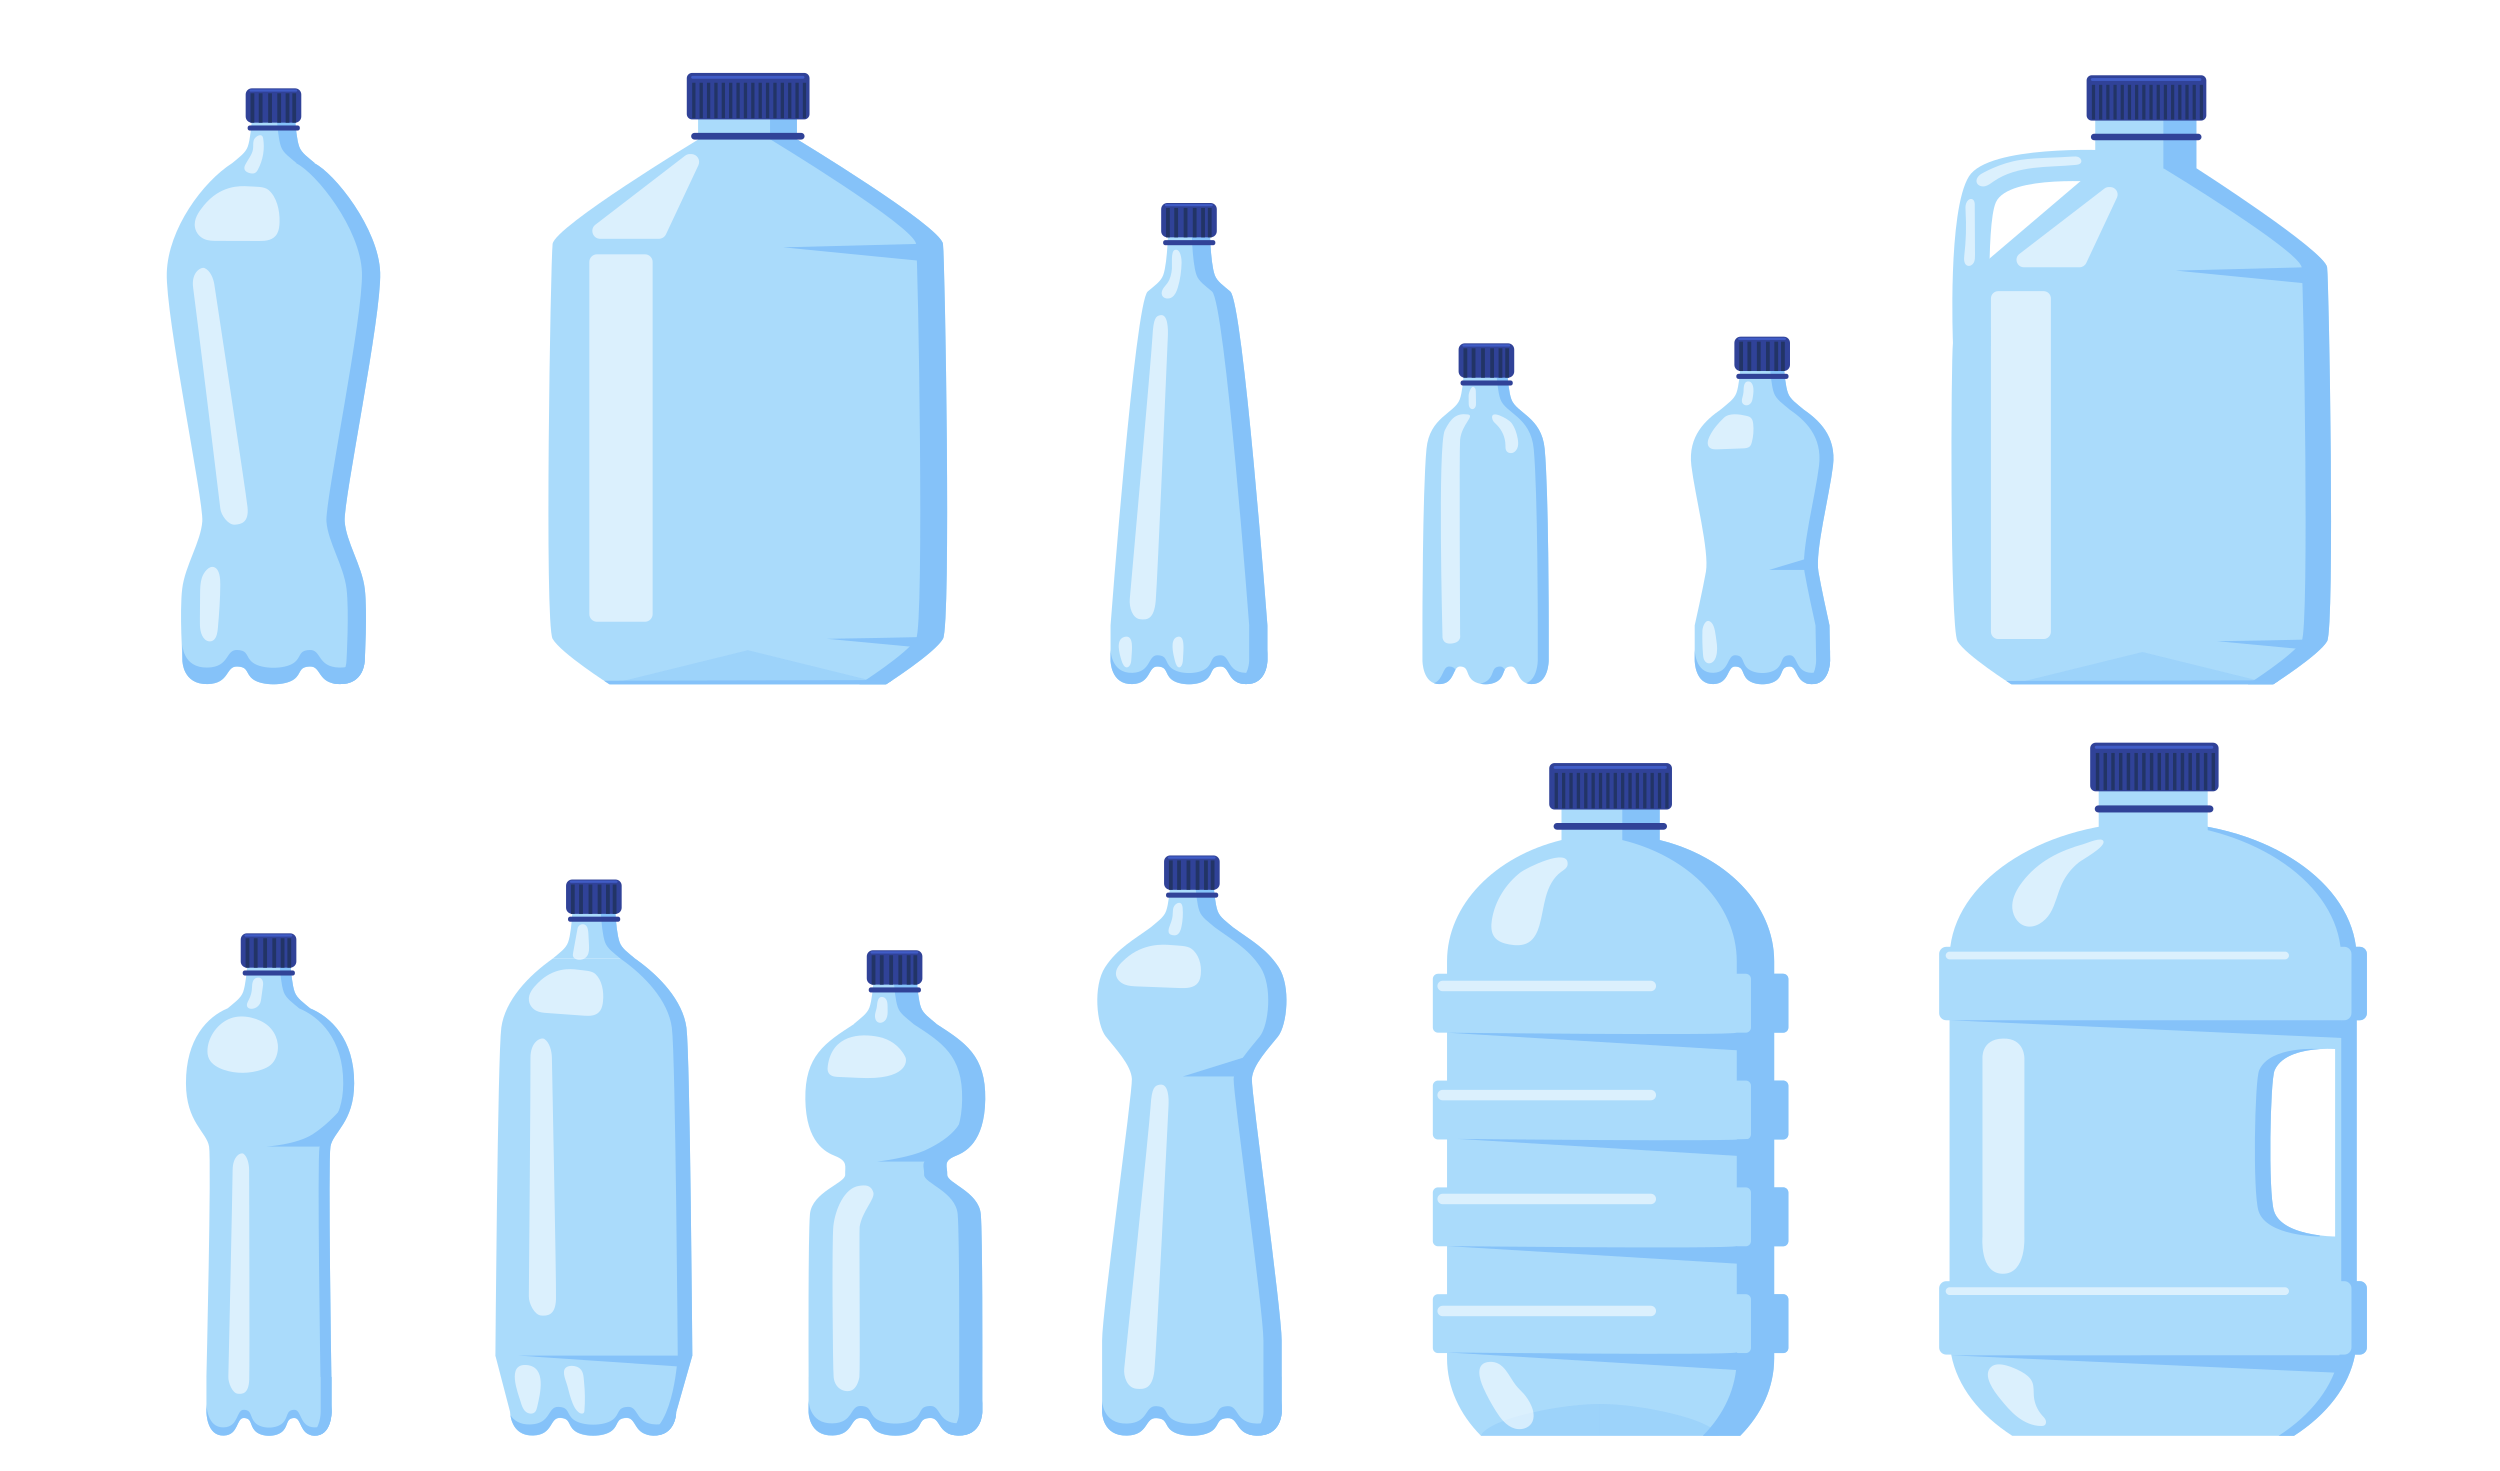 <?xml version="1.0" encoding="utf-8"?>
<!-- Generator: Adobe Illustrator 27.5.0, SVG Export Plug-In . SVG Version: 6.00 Build 0)  -->
<svg version="1.1" id="Слой_2" xmlns="http://www.w3.org/2000/svg" xmlns:xlink="http://www.w3.org/1999/xlink" x="0px" y="0px"
	 viewBox="0 0 3400 2000" style="enable-background:new 0 0 3400 2000;" xml:space="preserve">
<rect style="fill:#FFFFFF;" width="3400" height="2000"/>
<g>
	<path style="fill:#AADBFB;" d="M2100.751,610.553c-4.074-43.592-38.444-48.363-45.337-67.584
		c-6.465-18.027-6.82-69.323-6.82-69.323h-56.424c0,0-0.356,51.295-6.82,69.323c-6.894,19.221-41.264,23.992-45.338,67.584
		c-5.506,58.904-5.506,239.956-5.506,239.956v47.743c0,0,0,33,23.837,32.107c20.93-0.784,16.673-24.529,27.833-23.909
		c11.161,0.62,7.577,9.586,14.881,17.361c8.543,9.094,30.106,9.094,38.649,0c7.304-7.775,3.721-16.741,14.881-17.361
		c11.161-0.62,6.903,23.125,27.833,23.909c23.837,0.893,23.837-32.107,23.837-32.107v-47.743
		C2106.257,850.509,2106.257,669.457,2100.751,610.553z"/>
	<g>
		<path style="fill:#85C2F9;" d="M2039.706,906.455c-11.161,0.62-7.577,9.586-14.881,17.361c-2.84,3.023-7.123,5.035-11.884,6.048
			c9.561,2.034,21.062,0.022,26.765-6.048c4.273-4.549,4.822-9.504,6.775-12.958
			C2044.854,908.125,2042.921,906.277,2039.706,906.455z"/>
		<path style="fill:#85C2F9;" d="M1971.295,906.455c-9.782-0.543-7.723,17.63-21.158,22.655c2.361,0.9,5.077,1.371,8.206,1.254
			c14.9-0.558,17.037-12.749,21.058-19.505C1978.016,908.409,1975.926,906.712,1971.295,906.455z"/>
		<path style="fill:#85C2F9;" d="M2100.751,610.559c-4.074-43.592-38.444-48.363-45.337-67.584
			c-6.465-18.027-6.82-69.322-6.82-69.322h-14.881c0,0,0.355,51.295,6.82,69.322c6.893,19.221,41.263,23.993,45.337,67.584
			c5.506,58.904,5.506,239.955,5.506,239.955v47.743c0,0-0.004,24.9-15.631,30.853c1.894,0.708,4.091,1.157,6.675,1.254
			c23.837,0.893,23.837-32.107,23.837-32.107v-47.743C2106.257,850.514,2106.257,669.462,2100.751,610.559z"/>
	</g>
	<g>
		<path style="fill:#304298;" d="M2050.935,513.621h-58.833c-4.643,0-8.406-3.764-8.406-8.406v-29.897
			c0-4.643,3.764-8.406,8.406-8.406h58.833c4.643,0,8.406,3.763,8.406,8.406v29.897
			C2059.341,509.857,2055.577,513.621,2050.935,513.621z"/>
		<path style="fill:#304298;" d="M2054.398,524.345h-65.076c-1.635,0-2.96-1.326-2.96-2.96v-1.003c0-1.635,1.325-2.96,2.96-2.96
			h65.076c1.635,0,2.96,1.325,2.96,2.96v1.003C2057.358,523.019,2056.033,524.345,2054.398,524.345z"/>
		<g>
			<rect x="1990.31" y="473.647" style="fill:#223466;" width="5.167" height="39.974"/>
			<rect x="2001.47" y="473.647" style="fill:#223466;" width="5.167" height="39.974"/>
			<rect x="2014.284" y="473.647" style="fill:#223466;" width="5.167" height="39.974"/>
			<rect x="2026.686" y="473.647" style="fill:#223466;" width="5.167" height="39.974"/>
			<rect x="2038.053" y="473.647" style="fill:#223466;" width="5.167" height="39.974"/>
			<rect x="2047.146" y="473.647" style="fill:#223466;" width="5.167" height="39.974"/>
		</g>
		<path style="fill:#405CC6;" d="M2052.349,471.353h-62.097c-0.829,0-1.508-0.679-1.508-1.508l0,0c0-0.829,0.679-1.508,1.508-1.508
			h62.097c0.829,0,1.508,0.679,1.508,1.508l0,0C2053.856,470.674,2053.178,471.353,2052.349,471.353z"/>
	</g>
	<path style="opacity:0.58;fill:#FFFFFF;" d="M1995.984,563.619c-15.294-1.954-22.863,5.145-31.002,21.5
		c-9.921,19.936-3.219,279.498-3.219,279.498s-1.328,12.118,12.52,10.554c13.848-1.563,11.456-11.336,11.456-11.336
		s-1.312-253.455,0-265.816C1988.013,576.592,2006.639,564.981,1995.984,563.619z"/>
	<path style="opacity:0.58;fill:#FFFFFF;" d="M2029.725,570.33c0.903,3.083,3.592,5.232,5.886,7.482
		c7.319,7.176,11.652,17.308,11.786,27.557c0.034,2.63-0.151,5.441,1.208,7.692c1.845,3.053,6.208,3.953,9.463,2.496
		c3.255-1.457,5.395-4.779,6.196-8.254s0.436-7.111-0.174-10.625c-1.367-7.877-4.02-15.688-8.908-22.015
		C2051.747,570.218,2025.199,554.87,2029.725,570.33z"/>
	<path style="opacity:0.58;fill:#FFFFFF;" d="M1997.339,538.062c0.025,3.185,0.05,6.37,0.075,9.555
		c0.016,1.886,0.041,3.829,0.773,5.567c0.731,1.738,2.354,3.242,4.24,3.243c1.915,0,3.554-1.551,4.266-3.33
		c0.712-1.778,0.691-3.753,0.66-5.669c-0.079-4.891-0.158-9.782-0.237-14.673c-0.024-1.545-0.075-3.18-0.909-4.483
		C2001.347,520.689,1997.315,535.053,1997.339,538.062z"/>
</g>
<g>
	<path style="fill:#AADBFB;" d="M468.744,708.91c-1.906-28.108,50.2-278.605,48.294-338.129
		c-1.906-59.523-62.198-135.642-89.842-148.953h0.848c-9.087-7.801-17.937-13.561-21.079-22.321
		c-6.464-18.027-6.82-69.323-6.82-69.323h-56.423c0,0-0.356,51.295-6.82,69.323c-3.142,8.761-11.992,14.521-21.079,22.321
		c-39.929,25.34-87.087,89.43-88.994,148.953c-1.906,59.524,50.2,310.02,48.294,338.129c-1.906,28.108-23.511,60.35-27.324,91.766
		c-3.813,31.416,0.408,97.576,0.408,97.576s0,33,34.396,32.107c30.2-0.784,24.058-24.529,40.163-23.909
		c16.104,0.62,10.934,9.586,21.473,17.361c12.327,9.094,43.443,9.094,55.77,0c10.54-7.775,5.369-16.741,21.473-17.361
		c16.105-0.62,9.962,23.125,40.163,23.909c34.396,0.893,34.396-32.107,34.396-32.107s3.84-66.16,0.028-97.576
		C492.255,769.261,470.65,737.019,468.744,708.91z"/>
	<g>
		<path style="fill:#85C2F9;" d="M468.744,708.91c-1.906-28.108,50.2-278.605,48.294-338.129
			c-1.906-59.523-62.198-135.642-89.842-148.953h0.848c-9.087-7.801-17.937-13.561-21.079-22.321
			c-6.464-18.027-6.82-69.323-6.82-69.323h-24.801c0,0,0.355,51.295,6.82,69.323c3.142,8.761,11.991,14.521,21.079,22.321h-0.848
			c27.644,13.312,87.935,89.43,89.841,148.953c1.906,59.524-50.2,310.02-48.294,338.129c1.907,28.108,23.512,60.35,27.324,91.766
			c3.813,31.416-0.028,97.576-0.028,97.576s-0.003,23.665-20.896,30.371c3.086,0.985,6.785,1.619,11.301,1.736
			c34.396,0.893,34.396-32.107,34.396-32.107s3.84-66.16,0.028-97.576C492.255,769.261,470.65,737.019,468.744,708.91z"/>
	</g>
	<path style="fill:#85C2F9;" d="M461.454,907.896c-30.2-0.784-24.058-24.529-40.163-23.909c-16.105,0.62-10.934,9.586-21.473,17.361
		c-12.327,9.094-43.443,9.094-55.77,0c-10.539-7.775-5.368-16.741-21.473-17.361c-16.105-0.62-9.962,23.125-40.162,23.909
		c-34.396,0.893-34.396-32.107-34.396-32.107v22.462c0,0,0,33,34.396,32.107c30.2-0.784,24.058-24.529,40.162-23.909
		c16.105,0.62,10.934,9.586,21.473,17.361c12.327,9.094,43.443,9.094,55.77,0c10.539-7.775,5.368-16.741,21.473-17.361
		c16.104-0.62,9.962,23.125,40.163,23.909c34.397,0.893,34.397-32.107,34.397-32.107v-22.462
		C495.85,875.789,495.85,908.789,461.454,907.896z"/>
	<g>
		<path style="fill:#304298;" d="M401.349,166.844h-58.832c-4.643,0-8.406-3.764-8.406-8.406V128.54
			c0-4.642,3.764-8.406,8.406-8.406h58.832c4.643,0,8.406,3.763,8.406,8.406v29.898C409.755,163.08,405.992,166.844,401.349,166.844
			z"/>
		<path style="fill:#304298;" d="M404.813,177.568h-65.076c-1.635,0-2.96-1.326-2.96-2.961v-1.003c0-1.635,1.326-2.96,2.96-2.96
			h65.076c1.635,0,2.96,1.325,2.96,2.96v1.003C407.773,176.243,406.448,177.568,404.813,177.568z"/>
		<g>
			<rect x="340.724" y="126.87" style="fill:#223466;" width="5.167" height="39.974"/>
			<rect x="351.885" y="126.87" style="fill:#223466;" width="5.167" height="39.974"/>
			<rect x="364.699" y="126.87" style="fill:#223466;" width="5.167" height="39.974"/>
			<rect x="377.1" y="126.87" style="fill:#223466;" width="5.167" height="39.974"/>
			<rect x="388.467" y="126.87" style="fill:#223466;" width="5.167" height="39.974"/>
			<rect x="397.561" y="126.87" style="fill:#223466;" width="5.167" height="39.974"/>
		</g>
		<path style="fill:#405CC6;" d="M402.763,124.575h-62.096c-0.83,0-1.508-0.678-1.508-1.507l0,0c0-0.83,0.678-1.508,1.508-1.508
			h62.096c0.829,0,1.508,0.678,1.508,1.508l0,0C404.271,123.897,403.592,124.575,402.763,124.575z"/>
	</g>
	<path style="opacity:0.58;fill:#FFFFFF;" d="M276.998,279.693c-6.605,8.154-14.077,18.396-11.751,29.973
		c1.483,7.382,6.716,12.854,12.346,15.359c5.63,2.506,11.677,2.549,17.594,2.565c19.14,0.052,38.28,0.104,57.421,0.157
		c9.006,0.024,19.455-0.867,24.455-10.314c2.309-4.364,2.97-9.849,3.133-15.169c0.506-16.523-4.06-34.582-14.938-43.846
		c-6.135-5.225-17.559-4.292-27.682-5.005C326.061,252.603,299.424,252.011,276.998,279.693z"/>
	<path style="opacity:0.58;fill:#FFFFFF;" d="M278.3,364.621c-4.662-2.083-18.686,5.44-15.598,26.907
		c3.087,21.468,36.25,293.78,36.93,300.099c0.973,9.045,10.676,22.502,19.69,21.939c8.421-0.526,19.477-2.678,17.292-23.735
		c-2.185-21.057-43.76-293.562-45.084-302.631C290.207,378.131,285.783,367.966,278.3,364.621z"/>
	<path style="opacity:0.58;fill:#FFFFFF;" d="M345.018,190.898c-1.084,3.879-0.358,7.996-0.941,11.963
		c-1.104,7.507-6.707,13.773-10.239,20.654c-1.058,2.061-1.947,4.356-1.294,6.568c0.966,3.277,5.024,5.244,8.88,5.742
		c1.602,0.207,3.289,0.222,4.754-0.34c2.269-0.869,3.563-2.916,4.6-4.867c6.975-13.107,9.471-28.035,7.102-42.476
		C356.449,179.419,346.424,185.867,345.018,190.898z"/>
	<path style="opacity:0.58;fill:#FFFFFF;" d="M274.546,785.764c-2.262,6.938-2.354,14.543-2.414,21.944
		c-0.095,11.565-0.189,23.129-0.284,34.694c-0.041,5.046-0.078,10.149,0.857,15.03c0.935,4.881,2.95,9.594,6.289,12.427
		c3.338,2.833,8.131,3.402,11.589,0.552c4.276-3.525,5.239-10.591,5.78-16.814c1.699-19.555,3.178-39.165,3.216-58.774
		c0.016-8.144-0.77-20.85-8.528-23.503C284.08,768.935,276.87,778.635,274.546,785.764z"/>
</g>
<g>
	<path style="fill:#AADBFB;" d="M806.71,1872.55l-132.969-28.891l19.989,76.634c0,0,0,33,31.36,32.106
		c27.535-0.784,21.935-24.528,36.618-23.908c14.683,0.62,9.968,9.586,19.578,17.36c11.239,9.095,39.609,9.095,50.848,0
		c9.609-7.774,4.895-16.74,19.578-17.36s9.083,23.124,36.618,23.908c31.361,0.894,31.361-32.106,31.361-32.106l21.874-76.634
		L806.71,1872.55z"/>
	<path style="fill:#85C2F9;" d="M892.332,1937.264c-28.877-0.784-23.004-24.529-38.403-23.909
		c-15.399,0.62-10.455,9.587-20.532,17.361c-11.787,9.094-41.54,9.094-53.326,0c-10.078-7.774-5.133-16.741-20.532-17.361
		c-15.399-0.62-9.526,23.125-38.403,23.909c-14.26,0.387-22.334-5.598-26.91-12.502c1.358,9.089,7.052,28.063,30.934,27.383
		c27.535-0.784,21.935-24.528,36.618-23.908c14.683,0.619,9.969,9.586,19.578,17.36c11.239,9.094,39.609,9.094,50.848,0
		c9.609-7.774,4.895-16.741,19.578-17.36c14.683-0.62,9.083,23.124,36.618,23.908c24.036,0.685,29.649-18.54,30.961-27.559
		C914.806,1931.564,906.713,1937.654,892.332,1937.264z"/>
	<path style="fill:#AADBFB;" d="M863.765,1303.819c-9.088-7.801-17.938-13.561-21.079-22.321
		c-6.465-18.027-6.821-69.323-6.821-69.323h-56.423c0,0-0.356,51.296-6.821,69.323c-3.142,8.761-11.991,14.521-21.079,22.321
		H863.765z"/>
	<path style="fill:#AADBFB;" d="M933.542,1397.639c-5.014-37.202-36.946-70.685-69.777-93.819h-56.111h-56.111
		c-32.831,23.135-64.763,56.617-69.777,93.819c-5.014,37.202-8.023,446.021-8.023,446.021l42.49,54.171h91.422h91.421l42.49-54.171
		C941.564,1843.659,938.556,1434.841,933.542,1397.639z"/>
	<g>
		<path style="fill:#85C2F9;" d="M933.542,1397.639c-5.014-37.202-36.946-70.685-69.777-93.819
			c-9.087-7.802-17.937-13.562-21.079-22.321c-6.465-18.027-6.821-69.323-6.821-69.323h-19.841c0,0,0.356,51.296,6.821,69.323
			c3.142,8.76,11.991,14.52,21.079,22.321c32.831,23.135,64.763,56.617,69.777,93.819c5.015,37.202,8.023,446.021,8.023,446.021
			s-4.723,95.813-42.312,107.449c2.521,0.73,5.458,1.192,8.919,1.291c31.361,0.893,31.361-32.106,31.361-32.106l21.874-76.634
			C941.564,1843.659,938.556,1434.841,933.542,1397.639z"/>
	</g>
	<polygon style="fill:#85C2F9;" points="929.611,1843.659 705.57,1843.659 929.611,1858.898 	"/>
	<g>
		<path style="fill:#304298;" d="M837.069,1242.857h-58.833c-4.643,0-8.406-3.764-8.406-8.406v-29.897
			c0-4.643,3.764-8.406,8.406-8.406h58.833c4.643,0,8.406,3.764,8.406,8.406v29.897
			C845.476,1239.094,841.712,1242.857,837.069,1242.857z"/>
		<path style="fill:#304298;" d="M840.533,1253.582h-65.075c-1.635,0-2.96-1.326-2.96-2.961v-1.003c0-1.635,1.325-2.961,2.96-2.961
			h65.075c1.635,0,2.961,1.326,2.961,2.961v1.003C843.493,1252.256,842.168,1253.582,840.533,1253.582z"/>
		<g>
			<rect x="776.444" y="1202.883" style="fill:#223466;" width="5.167" height="39.975"/>
			<rect x="787.605" y="1202.883" style="fill:#223466;" width="5.167" height="39.975"/>
			<rect x="800.419" y="1202.883" style="fill:#223466;" width="5.167" height="39.975"/>
			<rect x="812.82" y="1202.883" style="fill:#223466;" width="5.168" height="39.975"/>
			<rect x="824.188" y="1202.883" style="fill:#223466;" width="5.167" height="39.975"/>
			<rect x="833.281" y="1202.883" style="fill:#223466;" width="5.167" height="39.975"/>
		</g>
		<path style="fill:#405CC6;" d="M838.483,1200.589h-62.097c-0.829,0-1.507-0.679-1.507-1.508l0,0c0-0.829,0.678-1.508,1.507-1.508
			h62.097c0.829,0,1.508,0.679,1.508,1.508l0,0C839.991,1199.91,839.313,1200.589,838.483,1200.589z"/>
	</g>
	<path style="opacity:0.58;fill:#FFFFFF;" d="M731.475,1336.926c-6.263,6.357-13.409,14.393-12.094,24.13
		c0.838,6.208,5.065,11.062,9.82,13.479c4.755,2.419,10.026,2.821,15.185,3.193c16.688,1.205,33.376,2.409,50.064,3.613
		c7.852,0.567,17.019,0.462,21.961-7.064c2.283-3.477,3.196-7.983,3.666-12.383c1.459-13.664-1.412-28.91-10.326-37.248
		c-5.028-4.703-15.047-4.623-23.832-5.828C775.928,1317.448,752.735,1315.342,731.475,1336.926z"/>
	<path style="opacity:0.58;fill:#FFFFFF;" d="M785.445,1262.814c-1.996,10.943-3.992,21.887-5.989,32.831
		c-0.324,1.775-0.636,3.671,0.064,5.335c0.632,1.501,2.007,2.574,3.473,3.284c5.333,2.584,12.448,0.588,15.66-4.394
		c2.762-4.285,2.599-9.757,2.34-14.849c-0.245-4.827-0.491-9.655-0.736-14.483c-0.208-4.098-0.643-11.18-5.15-13.078
		C790.855,1255.67,786.206,1258.644,785.445,1262.814z"/>
	<path style="opacity:0.58;fill:#FFFFFF;" d="M740.382,1413.057c-4.354-2.895-19.237,3.02-18.953,26.238
		c0.285,23.219-2.06,316.862-2.203,323.663c-0.206,9.734,7.677,25.433,16.691,26.161c8.419,0.682,19.664,0.025,20.222-22.625
		s-5.417-317.735-5.557-327.548C750.444,1429.135,747.371,1417.705,740.382,1413.057z"/>
	<path style="opacity:0.58;fill:#FFFFFF;" d="M708.07,1906.517c1.361,4.629,2.852,9.477,6.314,12.837
		c3.463,3.361,9.566,4.521,13.023,1.155c1.825-1.777,2.544-4.377,3.116-6.86c4.139-17.975,13.357-54.75-14.203-57.181
		C687.909,1853.963,704.754,1895.244,708.07,1906.517z"/>
	<path style="opacity:0.58;fill:#FFFFFF;" d="M771.614,1884.739c2.031,8.049,4.072,16.125,7.227,23.847
		c1.854,4.539,4.206,9.086,8.162,12.215c1.911,1.513,5.007,2.555,6.711,0.838c0.87-0.875,1.018-2.169,1.111-3.364
		c0.987-12.655,0.832-25.389-0.461-38.02c-0.808-7.897-0.301-17.171-8.933-21.075c-4.55-2.059-12.624-2.623-16.351,1.318
		C763.751,1866.133,770.042,1878.514,771.614,1884.739z"/>
</g>
<g>
	<path style="fill:#AADBFB;" d="M449.428,1559.223c3.345-19.841,32.091-32.961,32.236-85.977
		c0.165-60.455-32.369-90.528-59.843-101.916c-9.087-7.802-17.938-13.562-21.079-22.322c-6.464-18.026-6.82-69.322-6.82-69.322
		h-56.424c0,0-0.356,51.296-6.82,69.322c-3.142,8.761-11.991,14.521-21.079,22.322c-27.474,11.388-56.862,41.461-56.697,101.916
		c0.145,53.016,28.104,66.136,31.45,85.977c3.345,19.842-3.616,313.327-3.616,313.327h0.029v47.743c0,0,0,33,23.629,32.106
		c20.746-0.784,16.527-24.528,27.59-23.908c11.064,0.62,7.511,9.586,14.752,17.36c8.468,9.095,29.844,9.095,38.312,0
		c7.24-7.774,3.688-16.74,14.751-17.36c11.063-0.62,6.844,23.124,27.59,23.908c23.629,0.894,23.629-32.106,23.629-32.106v-47.743
		h-0.332C450.685,1872.55,446.083,1579.064,449.428,1559.223z"/>
	<g>
		<path style="fill:#85C2F9;" d="M449.428,1559.351c3.345-19.842,32.091-32.961,32.236-85.977
			c0.165-60.456-32.369-90.528-59.843-101.917c-9.087-7.801-17.938-13.561-21.079-22.321c-6.464-18.027-6.82-69.322-6.82-69.322
			H379.04c0,0,0.356,51.295,6.82,69.322c3.142,8.761,11.991,14.521,21.079,22.321c27.474,11.389,60.008,41.461,59.843,101.917
			c-0.145,53.016-28.891,66.135-32.236,85.977c-3.345,19.841,1.256,313.326,1.256,313.326h0.332v47.743
			c0,0-0.004,24.835-15.434,30.83c1.891,0.723,4.094,1.18,6.686,1.277c23.629,0.893,23.629-32.107,23.629-32.107v-47.743h-0.332
			C450.685,1872.677,446.083,1579.191,449.428,1559.351z"/>
	</g>
	<path style="fill:#85C2F9;" d="M427.388,1941.239c-20.747-0.784-16.527-24.529-27.59-23.909
		c-11.064,0.62-7.511,9.586-14.751,17.361c-8.468,9.094-29.844,9.094-38.312,0c-7.24-7.775-3.688-16.741-14.752-17.361
		c-11.063-0.62-6.844,23.125-27.59,23.909c-23.629,0.893-23.629-32.107-23.629-32.107v11.161c0,0,0,33,23.629,32.106
		c20.746-0.783,16.527-24.528,27.59-23.908c11.064,0.62,7.511,9.586,14.752,17.36c8.468,9.095,29.844,9.095,38.312,0
		c7.24-7.774,3.688-16.74,14.751-17.36c11.063-0.62,6.844,23.125,27.59,23.908c23.629,0.894,23.629-32.106,23.629-32.106v-11.161
		C451.017,1909.132,451.017,1942.132,427.388,1941.239z"/>
	<g>
		<path style="fill:#304298;" d="M394.632,1316.018h-58.832c-4.642,0-8.406-3.764-8.406-8.406v-29.897
			c0-4.643,3.764-8.406,8.406-8.406h58.832c4.643,0,8.406,3.764,8.406,8.406v29.897
			C403.038,1312.254,399.275,1316.018,394.632,1316.018z"/>
		<path style="fill:#304298;" d="M398.096,1326.742H333.02c-1.635,0-2.961-1.325-2.961-2.961v-1.003c0-1.635,1.326-2.96,2.961-2.96
			h65.075c1.635,0,2.96,1.325,2.96,2.96v1.003C401.056,1325.417,399.73,1326.742,398.096,1326.742z"/>
		<g>
			<rect x="334.007" y="1276.043" style="fill:#223466;" width="5.167" height="39.975"/>
			<rect x="345.168" y="1276.043" style="fill:#223466;" width="5.167" height="39.975"/>
			<rect x="357.982" y="1276.043" style="fill:#223466;" width="5.167" height="39.975"/>
			<rect x="370.383" y="1276.043" style="fill:#223466;" width="5.167" height="39.975"/>
			<rect x="381.75" y="1276.043" style="fill:#223466;" width="5.167" height="39.975"/>
			<rect x="390.844" y="1276.043" style="fill:#223466;" width="5.167" height="39.975"/>
		</g>
		<path style="fill:#405CC6;" d="M396.046,1273.749H333.95c-0.829,0-1.508-0.679-1.508-1.508l0,0c0-0.829,0.679-1.507,1.508-1.507
			h62.097c0.829,0,1.507,0.678,1.507,1.507l0,0C397.554,1273.07,396.875,1273.749,396.046,1273.749z"/>
	</g>
	<path style="opacity:0.58;fill:#FFFFFF;" d="M331.298,1569.233c-3.317-2.608-14.857,2.192-14.933,22.344
		c-0.076,20.151-5.616,274.87-5.813,280.768c-0.282,8.44,5.59,22.236,12.525,23.069c6.477,0.778,15.147,0.459,15.865-19.181
		s-0.132-275.794-0.115-284.311C338.845,1583.407,336.623,1573.422,331.298,1569.233z"/>
	<path style="opacity:0.58;fill:#FFFFFF;" d="M282.274,1426.121c-0.424,4.769-0.087,9.682,2.066,14.029
		c3.596,7.262,11.762,11.986,20.213,14.847c16.28,5.511,35.087,5.382,51.548-0.356c4.38-1.526,8.666-3.477,12.045-6.371
		c3.77-3.23,6.214-7.481,7.774-11.865c5.045-14.187,0.74-30.44-10.851-40.966c-11.739-10.66-34.543-16.665-51.1-10.639
		C295.819,1391.407,283.731,1409.733,282.274,1426.121z"/>
	<path style="opacity:0.58;fill:#FFFFFF;" d="M342.699,1343.535c-0.181,5.594-1.66,11.141-4.288,16.082
		c-1.718,3.23-3.909,7.279-1.704,10.2c1.185,1.57,3.306,2.136,5.273,2.144c5.242,0.021,10.315-3.513,12.114-8.437
		c0.625-1.711,0.879-3.532,1.129-5.337c0.837-6.045,1.673-12.09,2.51-18.135c0.712-5.146-1.203-11.325-7.661-10.441
		C343.166,1330.557,342.868,1338.318,342.699,1343.535z"/>
	<path style="fill:#85C2F9;" d="M434.547,1559.351c0,0-73.368,0.128-72.128,0c1.24-0.128,40.922-2.607,63.244-17.075
		c22.321-14.468,39.269-35.549,39.269-35.549v13.641L434.547,1559.351z"/>
</g>
<g>
	<path style="fill:#AADBFB;" d="M1299.796,1571.966c11.752-4.759,39.314-17.402,40.135-76.927
		c0.82-59.5-26.892-76.843-66.662-102.592h0.313c-9.088-7.801-17.938-13.561-21.079-22.321c-6.464-18.027-6.82-69.322-6.82-69.322
		h-56.424c0,0-0.355,51.295-6.82,69.322c-3.142,8.761-11.991,14.521-21.079,22.321h0.485
		c-39.765,25.809-67.479,43.17-66.584,102.693s28.472,72.139,40.23,76.885c18.137,7.321,13.486,14.055,13.952,25.629
		s-45.242,23.147-47.924,53.736c-2.507,28.599-1.889,199.092-1.798,221.159h-0.066v47.743c0,0,0,33,32.795,32.106
		c28.794-0.783,22.938-24.528,38.293-23.908s10.425,9.586,20.474,17.36c11.753,9.095,41.42,9.095,53.174,0
		c10.049-7.774,5.118-16.74,20.474-17.36c15.355-0.62,9.499,23.125,38.293,23.908c32.795,0.894,32.795-32.106,32.795-32.106v-47.743
		h-0.017c0.063-21.67,0.476-192.618-2.07-221.255c-2.72-30.586-46.083-42.102-45.631-53.676
		C1288.686,1586.045,1281.668,1579.307,1299.796,1571.966z"/>
	<g>
		<path style="fill:#85C2F9;" d="M1299.796,1571.966c11.752-4.759,39.314-17.402,40.135-76.927
			c0.82-59.5-26.892-76.843-66.662-102.592h0.313c-9.088-7.801-17.938-13.561-21.079-22.321c-6.464-18.027-6.82-69.322-6.82-69.322
			h-31.416c0,0,0.356,51.295,6.821,69.322c3.142,8.761,11.991,14.521,21.079,22.321h-0.313
			c39.77,25.749,67.482,43.092,66.662,102.592c-0.821,59.524-28.383,72.168-40.135,76.927c-18.128,7.341-11.11,14.079-11.562,25.653
			c-0.451,11.574,42.911,23.09,45.631,53.676c2.546,28.637,2.133,199.585,2.07,221.255h0.017v47.743c0,0-0.004,20.457-16.016,28.721
			c3.584,1.912,8.259,3.213,14.636,3.386c32.795,0.894,32.795-32.106,32.795-32.106v-47.743h-0.017
			c0.063-21.67,0.476-192.618-2.07-221.255c-2.72-30.586-46.083-42.102-45.631-53.676
			C1288.686,1586.045,1281.668,1579.307,1299.796,1571.966z"/>
	</g>
	<path style="fill:#85C2F9;" d="M1303.157,1935.785c-28.794-0.775-22.938-24.272-38.293-23.659
		c-15.355,0.614-10.425,9.486-20.474,17.181c-11.753,8.999-41.421,8.999-53.174,0c-10.049-7.694-5.119-16.566-20.474-17.181
		c-15.355-0.613-9.499,22.884-38.293,23.659c-32.795,0.884-32.795-31.771-32.795-31.771v16.361c0,0,0,32.656,32.795,31.772
		c28.794-0.775,22.938-24.272,38.293-23.659s10.425,9.486,20.474,17.18c11.753,8.999,41.421,8.999,53.174,0
		c10.049-7.693,5.118-16.566,20.474-17.18c15.355-0.613,9.499,22.884,38.293,23.659c32.795,0.884,32.795-31.772,32.795-31.772
		v-16.361C1335.953,1904.014,1335.953,1936.669,1303.157,1935.785z"/>
	<g>
		<path style="fill:#304298;" d="M1246.044,1339.052h-58.833c-4.642,0-8.406-3.764-8.406-8.406v-29.897
			c0-4.643,3.764-8.406,8.406-8.406h58.833c4.643,0,8.406,3.764,8.406,8.406v29.897
			C1254.45,1335.288,1250.687,1339.052,1246.044,1339.052z"/>
		<path style="fill:#304298;" d="M1249.508,1349.776h-65.076c-1.635,0-2.96-1.325-2.96-2.961v-1.003c0-1.635,1.325-2.96,2.96-2.96
			h65.076c1.635,0,2.96,1.325,2.96,2.96v1.003C1252.468,1348.451,1251.143,1349.776,1249.508,1349.776z"/>
		<g>
			<rect x="1185.419" y="1299.077" style="fill:#223466;" width="5.167" height="39.975"/>
			<rect x="1196.58" y="1299.077" style="fill:#223466;" width="5.167" height="39.975"/>
			<rect x="1209.394" y="1299.077" style="fill:#223466;" width="5.167" height="39.975"/>
			<rect x="1221.795" y="1299.077" style="fill:#223466;" width="5.167" height="39.975"/>
			<rect x="1233.162" y="1299.077" style="fill:#223466;" width="5.167" height="39.975"/>
			<rect x="1242.256" y="1299.077" style="fill:#223466;" width="5.167" height="39.975"/>
		</g>
		<path style="fill:#405CC6;" d="M1247.458,1296.783h-62.096c-0.83,0-1.508-0.679-1.508-1.508l0,0c0-0.829,0.678-1.508,1.508-1.508
			h62.096c0.829,0,1.508,0.679,1.508,1.508l0,0C1248.966,1296.104,1248.287,1296.783,1247.458,1296.783z"/>
	</g>
	<path style="opacity:0.58;fill:#FFFFFF;" d="M1125.828,1449.251c-0.38,2.637-0.574,5.44,0.203,7.931
		c1.88,6.031,8.049,7.186,13.125,7.412c9.466,0.423,18.937,0.748,28.398,1.268c66.502,3.651,66.357-22.837,63.77-28.147
		c-7.591-15.577-21.658-24.49-35.824-27.451C1169.069,1404.74,1131.838,1407.524,1125.828,1449.251z"/>
	<path style="opacity:0.58;fill:#FFFFFF;" d="M1133.788,1873.313c2.097,17.592,17.634,20.997,24.912,17.287
		c5.388-2.746,8.786-10.256,10.05-17.836c1.264-7.579-0.4-199.856,0.325-204.3c3.485-21.358,21.253-37.955,18.674-46.688
		c-3.184-10.779-11.487-10.207-19.707-8.964c-19.676,2.976-32.008,31.748-34.613,54.103
		C1131.134,1686.59,1132.558,1862.999,1133.788,1873.313z"/>
	<path style="opacity:0.58;fill:#FFFFFF;" d="M1192.59,1368.578c-0.437,3.897-2.08,7.578-2.563,11.471
		c-0.482,3.892,0.611,8.452,4.094,10.256c3.954,2.047,9.029-0.668,11.125-4.596c2.096-3.928,2.018-8.609,1.887-13.06
		c-0.147-5.026,0.74-14.288-5.538-16.349C1193.574,1353.668,1193.154,1363.541,1192.59,1368.578z"/>
	<path style="fill:#85C2F9;" d="M1257.155,1579.747h-64.254c0,0,43.136-4.669,67.47-16.375s36.624-23.201,43.751-33.86
		c7.127-10.659,16.345-10.29,16.345-10.29l-9.586,26.86l-39.45,36.554L1257.155,1579.747z"/>
</g>
<g>
	<path style="fill:#AADBFB;" d="M1743.053,1822.946c0-38.855-41.336-336.475-40.51-355.489s23.148-42.162,35.549-57.87
		c12.401-15.708,17.67-68.499,0.827-94.246c-16.686-25.506-38.856-37.202-61.861-54.05c-9.087-7.801-17.938-13.562-21.079-22.322
		c-6.464-18.026-6.82-69.322-6.82-69.322h-56.423c0,0-0.356,51.296-6.821,69.322c-3.142,8.761-11.991,14.521-21.079,22.322
		c-23.005,16.848-45.175,28.544-61.861,54.05c-16.843,25.747-11.574,78.538,0.827,94.246c12.4,15.708,34.722,38.855,35.548,57.87
		c0.827,19.015-40.509,316.634-40.509,355.489c0,38.856,0,49.604,0,49.604h0.013v47.743c0,0,0,33,33.903,32.106
		c29.768-0.784,23.713-24.528,39.587-23.908s10.777,9.586,21.165,17.36c12.15,9.095,42.821,9.095,54.971,0
		c10.388-7.774,5.291-16.74,21.165-17.36s9.819,23.124,39.587,23.908c33.903,0.894,33.903-32.106,33.903-32.106v-47.743h-0.084
		C1743.053,1872.55,1743.053,1861.803,1743.053,1822.946z"/>
	<g>
		<path style="fill:#85C2F9;" d="M1743.053,1822.946c0-38.855-41.337-336.475-40.51-355.489
			c0.826-19.015,23.148-42.162,35.549-57.87c12.401-15.708,17.67-68.499,0.827-94.246c-16.686-25.506-38.856-37.202-61.86-54.05
			c-9.088-7.801-17.938-13.562-21.079-22.322c-6.465-18.026-6.821-69.322-6.821-69.322h-24.801c0,0,0.355,51.296,6.82,69.322
			c3.142,8.761,11.991,14.521,21.079,22.322c23.004,16.848,45.175,28.544,61.86,54.05c16.844,25.747,11.574,78.538-0.827,94.246
			c-12.4,15.708-34.722,38.855-35.548,57.87c-0.827,19.015,40.509,316.634,40.509,355.489c0,38.856,0,49.604,0,49.604h0.085v47.743
			c0,0-0.001,23.53-20.417,30.314c3.077,1.018,6.778,1.673,11.314,1.792c33.903,0.894,33.903-32.106,33.903-32.106v-47.743h-0.084
			C1743.053,1872.55,1743.053,1861.803,1743.053,1822.946z"/>
	</g>
	<path style="fill:#85C2F9;" d="M1709.233,1936.041c-29.767-0.776-23.713-24.273-39.587-23.66
		c-15.874,0.614-10.777,9.486-21.165,17.181c-12.15,8.999-42.821,8.999-54.971,0c-10.389-7.694-5.292-16.566-21.166-17.181
		c-15.874-0.613-9.82,22.884-39.587,23.66c-33.903,0.883-33.903-31.772-33.903-31.772v16.361c0,0,0,32.656,33.903,31.772
		c29.768-0.775,23.713-24.272,39.587-23.659s10.777,9.486,21.166,17.18c12.15,8.999,42.82,8.999,54.971,0
		c10.388-7.693,5.291-16.566,21.165-17.18s9.82,22.884,39.587,23.659c33.903,0.884,33.903-31.772,33.903-31.772v-16.361
		C1743.137,1904.269,1743.137,1936.924,1709.233,1936.041z"/>
	<g>
		<path style="fill:#304298;" d="M1650.363,1210.106h-58.833c-4.643,0-8.406-3.764-8.406-8.406v-29.897
			c0-4.643,3.764-8.406,8.406-8.406h58.833c4.643,0,8.406,3.764,8.406,8.406v29.897
			C1658.77,1206.343,1655.006,1210.106,1650.363,1210.106z"/>
		<path style="fill:#304298;" d="M1653.827,1220.831h-65.075c-1.635,0-2.96-1.325-2.96-2.961v-1.003c0-1.635,1.325-2.96,2.96-2.96
			h65.075c1.635,0,2.96,1.325,2.96,2.96v1.003C1656.787,1219.506,1655.462,1220.831,1653.827,1220.831z"/>
		<g>
			<rect x="1589.738" y="1170.132" style="fill:#223466;" width="5.167" height="39.975"/>
			<rect x="1600.899" y="1170.132" style="fill:#223466;" width="5.167" height="39.975"/>
			<rect x="1613.713" y="1170.132" style="fill:#223466;" width="5.167" height="39.975"/>
			<rect x="1626.114" y="1170.132" style="fill:#223466;" width="5.167" height="39.975"/>
			<rect x="1637.481" y="1170.132" style="fill:#223466;" width="5.167" height="39.975"/>
			<rect x="1646.575" y="1170.132" style="fill:#223466;" width="5.167" height="39.975"/>
		</g>
		<path style="fill:#405CC6;" d="M1651.777,1167.838h-62.097c-0.829,0-1.507-0.679-1.507-1.508l0,0c0-0.829,0.678-1.508,1.507-1.508
			h62.097c0.829,0,1.508,0.679,1.508,1.508l0,0C1653.285,1167.159,1652.606,1167.838,1651.777,1167.838z"/>
	</g>
	<path style="opacity:0.58;fill:#FFFFFF;" d="M1531.037,1303.571c-6.977,6.112-14.916,13.819-13.13,22.921
		c1.139,5.803,6.113,10.255,11.62,12.41c5.507,2.155,11.547,2.407,17.457,2.635c19.117,0.732,38.234,1.466,57.351,2.199
		c8.996,0.345,19.475,0.029,24.908-7.148c2.509-3.315,3.424-7.563,3.833-11.701c1.272-12.852-2.451-27.084-12.887-34.692
		c-5.886-4.292-17.34-3.979-27.419-4.9C1581.304,1284.246,1554.723,1282.821,1531.037,1303.571z"/>
	<path style="opacity:0.58;fill:#FFFFFF;" d="M1595.958,1234.16c-1.192,3.627-0.809,7.621-1.228,11.451
		c-0.559,5.112-2.542,9.881-4.304,14.648c-1.139,3.083-2.09,6.975-0.108,9.436c1.036,1.287,2.629,1.798,4.158,2.094
		c1.934,0.375,3.981,0.488,5.818-0.311c3.803-1.656,5.519-6.555,6.46-10.995c1.783-8.41,2.338-17.134,1.636-25.72
		c-0.292-3.571-1.436-7.127-4.996-6.895C1600.252,1228.074,1597.019,1230.932,1595.958,1234.16z"/>
	<path style="opacity:0.58;fill:#FFFFFF;" d="M1577.246,1475.178c-6.908,1.167-10.9,3.704-12.41,29.184
		c-1.51,25.479-35.131,349.46-35.886,356.908c-1.081,10.661,3.837,25.979,16.188,27.367c11.536,1.297,22.226-0.06,24.85-24.861
		c2.624-24.801,18.571-348.773,19.182-359.542S1589.231,1473.154,1577.246,1475.178z"/>
	<polygon style="fill:#85C2F9;" points="1678.125,1463.95 1608.685,1463.95 1695.36,1436.923 	"/>
</g>
<g>
	<path style="fill:#AADBFB;" d="M1673.13,396.422c-9.087-7.801-17.937-13.561-21.079-22.321
		c-6.465-18.027-6.821-69.323-6.821-69.323h-56.423c0,0-0.356,51.296-6.82,69.323c-3.142,8.761-11.992,14.521-21.079,22.321
		c-17.488,14.272-50.557,454.086-50.557,454.086v47.743c0,0,0,33,29.608,32.107c25.997-0.784,20.709-24.529,34.572-23.909
		c13.863,0.62,9.411,9.586,18.484,17.361c10.611,9.094,37.396,9.094,48.006,0c9.072-7.775,4.621-16.741,18.484-17.361
		c13.863-0.62,8.575,23.125,34.571,23.909c29.608,0.893,29.608-32.107,29.608-32.107v-47.743
		C1723.687,850.509,1690.618,410.694,1673.13,396.422z"/>
	<path style="fill:#85C2F9;" d="M1694.078,915.062c-25.996-0.784-20.708-24.529-34.572-23.909
		c-13.863,0.62-9.412,9.586-18.484,17.361c-10.611,9.094-37.396,9.094-48.007,0c-9.072-7.775-4.621-16.741-18.484-17.361
		c-13.863-0.62-8.575,23.125-34.572,23.909c-29.608,0.893-29.608-32.107-29.608-32.107v15.297c0,0,0,33,29.608,32.107
		c25.997-0.784,20.709-24.529,34.572-23.909c13.863,0.62,9.412,9.586,18.484,17.361c10.611,9.094,37.396,9.094,48.007,0
		c9.072-7.775,4.621-16.741,18.484-17.361c13.863-0.62,8.576,23.125,34.572,23.909c29.608,0.893,29.608-32.107,29.608-32.107
		v-15.297C1723.687,882.955,1723.687,915.955,1694.078,915.062z"/>
	<path style="opacity:0.58;fill:#FFFFFF;" d="M1578.003,428.669c-5.939,1.167-9.371,3.704-10.669,29.183
		c-1.298,25.479-30.202,349.461-30.851,356.909c-0.929,10.661,3.299,25.979,13.917,27.367c9.917,1.296,19.107-0.06,21.363-24.861
		c2.255-24.802,15.965-348.774,16.491-359.542C1588.78,446.957,1588.308,426.646,1578.003,428.669z"/>
	<g>
		<path style="fill:#85C2F9;" d="M1673.13,396.422c-9.087-7.801-17.937-13.561-21.079-22.321c-6.464-18.027-6.82-69.323-6.82-69.323
			h-24.801c0,0,0.355,51.296,6.82,69.323c3.142,8.761,11.991,14.521,21.079,22.321c17.488,14.272,50.557,454.086,50.557,454.086
			v47.743c0,0-0.004,22.122-16.26,29.649c2.974,1.396,6.686,2.314,11.453,2.458c29.608,0.893,29.608-32.107,29.608-32.107v-47.743
			C1723.687,850.509,1690.618,410.694,1673.13,396.422z"/>
	</g>
	<g>
		<path style="fill:#304298;" d="M1646.436,322.771h-58.833c-4.643,0-8.406-3.764-8.406-8.406v-29.897
			c0-4.643,3.764-8.406,8.406-8.406h58.833c4.643,0,8.406,3.763,8.406,8.406v29.897
			C1654.842,319.007,1651.078,322.771,1646.436,322.771z"/>
		<path style="fill:#304298;" d="M1649.899,333.496h-65.076c-1.635,0-2.96-1.326-2.96-2.96v-1.003c0-1.635,1.325-2.96,2.96-2.96
			h65.076c1.635,0,2.96,1.325,2.96,2.96v1.003C1652.86,332.17,1651.534,333.496,1649.899,333.496z"/>
		<g>
			<rect x="1585.811" y="282.797" style="fill:#223466;" width="5.167" height="39.974"/>
			<rect x="1596.971" y="282.797" style="fill:#223466;" width="5.167" height="39.974"/>
			<rect x="1609.785" y="282.797" style="fill:#223466;" width="5.167" height="39.974"/>
			<rect x="1622.187" y="282.797" style="fill:#223466;" width="5.167" height="39.974"/>
			<rect x="1633.554" y="282.797" style="fill:#223466;" width="5.167" height="39.974"/>
			<rect x="1642.647" y="282.797" style="fill:#223466;" width="5.167" height="39.974"/>
		</g>
		<path style="fill:#405CC6;" d="M1647.85,280.503h-62.097c-0.829,0-1.507-0.679-1.507-1.508l0,0c0-0.829,0.678-1.508,1.507-1.508
			h62.097c0.83,0,1.508,0.679,1.508,1.508l0,0C1649.357,279.824,1648.679,280.503,1647.85,280.503z"/>
	</g>
	<path style="opacity:0.58;fill:#FFFFFF;" d="M1593.822,365.384c-0.615,6.977-2.182,14.099-6.257,19.797
		c-1.838,2.57-4.147,4.794-5.796,7.489c-1.649,2.695-2.577,6.117-1.328,9.019c2.041,4.741,9.015,5.49,13.314,2.634
		c4.299-2.856,6.439-7.983,7.962-12.915c3.417-11.061,4.925-22.65,5.263-34.223c0.114-3.918-1.261-20.118-9.428-17.188
		C1592.13,341.942,1594.248,360.557,1593.822,365.384z"/>
	<path style="opacity:0.58;fill:#FFFFFF;" d="M1525.334,898.526c1.362,4.35,3.695,9.377,7.318,9.119
		c2.17-0.155,3.997-2.361,4.902-4.917s1.065-5.433,1.212-8.238c0.539-10.303,3.879-32.007-9.631-28.256
		C1516.952,869.616,1522.161,888.393,1525.334,898.526z"/>
	<path style="opacity:0.58;fill:#FFFFFF;" d="M1597.829,898.526c1.126,4.35,3.055,9.377,6.051,9.119
		c1.795-0.155,3.305-2.361,4.053-4.917s0.881-5.433,1.002-8.238c0.445-10.303,3.208-32.007-7.963-28.256
		C1590.898,869.616,1595.205,888.393,1597.829,898.526z"/>
</g>
<g>
	<path style="fill:#AADBFB;" d="M2452.68,556.706c-9.088-7.801-17.938-13.561-21.078-22.321c-6.465-18.027-6.82-69.323-6.82-69.323
		h-56.424c0,0-0.356,51.296-6.82,69.323c-3.143,8.761-11.992,14.521-21.08,22.321c-20.359,14.245-45.161,35.815-40.201,76.7
		c4.961,40.885,24.68,116.116,19.78,144.225c-3.836,22.007-15.233,72.879-15.233,72.879v47.743c0,0,0,33,25.559,32.107
		c22.439-0.784,17.876-24.529,29.842-23.909c11.967,0.62,8.125,9.586,15.956,17.361c9.159,9.094,32.28,9.094,41.439,0
		c7.831-7.775,3.989-16.741,15.955-17.361c11.967-0.62,7.403,23.125,29.843,23.909c25.559,0.893,25.559-32.107,25.559-32.107
		l-0.83-47.743c-3.261-14.677-11.188-50.872-15.023-72.879c-4.899-28.108,14.819-103.34,19.78-144.225
		C2497.842,592.521,2473.04,570.95,2452.68,556.706z"/>
	<g>
		<path style="fill:#85C2F9;" d="M2452.68,556.833c-9.088-7.801-17.938-13.56-21.078-22.321c-6.465-18.027-6.82-69.323-6.82-69.323
			h-19.016c0,0,0.356,51.296,6.82,69.323c3.143,8.761,11.992,14.521,21.079,22.321c20.36,14.244,45.162,35.815,40.202,76.7
			c-4.961,40.884-24.68,116.116-19.78,144.224c3.836,22.007,11.763,58.202,15.023,72.879l0.83,47.743
			c0,0-0.002,23.371-15.237,30.244c2.352,1.06,5.193,1.741,8.693,1.863c25.559,0.893,25.559-32.107,25.559-32.107l-0.83-47.743
			c-3.261-14.677-11.188-50.872-15.023-72.879c-4.899-28.108,14.819-103.34,19.78-144.224
			C2497.842,592.648,2473.04,571.077,2452.68,556.833z"/>
	</g>
	<path style="fill:#85C2F9;" d="M2463.396,915.03c-22.44-0.784-17.876-24.529-29.842-23.909c-11.967,0.62-8.125,9.586-15.956,17.361
		c-9.159,9.094-32.28,9.094-41.439,0c-7.831-7.775-3.989-16.741-15.956-17.361c-11.966-0.62-7.402,23.125-29.842,23.909
		c-25.559,0.893-25.559-32.107-25.559-32.107v15.328c0,0,0,33,25.559,32.107c22.439-0.784,17.876-24.529,29.842-23.909
		c11.967,0.62,8.125,9.586,15.956,17.361c9.159,9.094,32.28,9.094,41.439,0c7.831-7.775,3.989-16.741,15.956-17.361
		c11.966-0.62,7.401,23.125,29.842,23.909c25.559,0.893,25.559-32.107,25.559-32.107v-15.328
		C2488.955,882.923,2488.955,915.923,2463.396,915.03z"/>
	<g>
		<path style="fill:#304298;" d="M2425.985,504.601h-58.833c-4.643,0-8.406-3.764-8.406-8.406v-29.897
			c0-4.643,3.764-8.406,8.406-8.406h58.833c4.642,0,8.405,3.764,8.405,8.406v29.897
			C2434.391,500.837,2430.627,504.601,2425.985,504.601z"/>
		<path style="fill:#304298;" d="M2429.449,515.325h-65.076c-1.635,0-2.96-1.326-2.96-2.961v-1.003c0-1.635,1.325-2.96,2.96-2.96
			h65.076c1.635,0,2.96,1.326,2.96,2.96v1.003C2432.409,514,2431.084,515.325,2429.449,515.325z"/>
		<g>
			<rect x="2365.36" y="464.626" style="fill:#223466;" width="5.167" height="39.974"/>
			<rect x="2376.521" y="464.626" style="fill:#223466;" width="5.167" height="39.974"/>
			<rect x="2389.335" y="464.626" style="fill:#223466;" width="5.167" height="39.974"/>
			<rect x="2401.736" y="464.626" style="fill:#223466;" width="5.166" height="39.974"/>
			<rect x="2413.104" y="464.626" style="fill:#223466;" width="5.166" height="39.974"/>
			<rect x="2422.197" y="464.626" style="fill:#223466;" width="5.167" height="39.974"/>
		</g>
		<path style="fill:#405CC6;" d="M2427.399,462.332h-62.097c-0.829,0-1.508-0.678-1.508-1.507l0,0c0-0.83,0.679-1.508,1.508-1.508
			h62.097c0.829,0,1.507,0.678,1.507,1.508l0,0C2428.906,461.654,2428.229,462.332,2427.399,462.332z"/>
	</g>
	<path style="opacity:0.58;fill:#FFFFFF;" d="M2324.794,593.852c-2.194,4.616-3.7,10.664-0.208,14.396
		c2.736,2.925,7.277,2.984,11.281,2.835c11.498-0.429,22.997-0.858,34.496-1.287c3.4-0.127,7.164-0.408,9.525-2.858
		c1.441-1.495,2.101-3.563,2.623-5.573c2.081-8,2.72-16.375,1.877-24.599c-0.333-3.241-1.049-6.744-3.542-8.841
		c-1.511-1.27-3.476-1.841-5.396-2.294c-9.201-2.172-23.44-4.576-30.867,2.483C2336.616,575.69,2329.551,583.843,2324.794,593.852z"
		/>
	<path style="opacity:0.58;fill:#FFFFFF;" d="M2371.166,533.099c-0.193,2.248-0.696,4.458-1.284,6.636
		c-0.71,2.632-1.533,5.506-0.425,7.996c1.073,2.411,3.895,3.806,6.516,3.498s4.932-2.141,6.136-4.489
		c0.724-1.412,1.081-2.98,1.382-4.538c0.622-3.225,1.029-6.491,1.221-9.77c0.266-4.594-0.701-13.965-7.324-13.667
		C2370.721,519.065,2371.551,528.644,2371.166,533.099z"/>
	<path style="opacity:0.58;fill:#FFFFFF;" d="M2315.281,857.759c-0.302,10.612-0.045,21.239,0.768,31.824
		c0.191,2.484,0.424,5.012,1.383,7.312c0.958,2.3,2.768,4.375,5.168,5.042c2.534,0.704,5.327-0.3,7.259-2.084
		c1.931-1.785,3.107-4.246,3.897-6.754c2.228-7.076,1.67-14.718,0.519-22.046c-1.03-6.557-1.835-19.72-6.972-24.536
		C2319.869,839.548,2315.439,852.191,2315.281,857.759z"/>
	<polygon style="fill:#85C2F9;" points="2405.766,775.149 2460.64,775.149 2460.64,758.615 	"/>
</g>
<g>
	<path style="fill:#AADBFB;" d="M1282.435,331.801c-2.812-23.897-197.838-141.976-197.838-141.976h-0.789v-85.396H949.373v85.396
		c0,0-195.027,118.079-197.838,141.976c-2.812,23.897-11.246,517.299,0,536.979c11.246,19.68,77.313,61.852,77.313,61.852h168.229
		h39.815h168.229c0,0,66.068-42.171,77.314-61.852C1293.681,849.101,1285.247,355.698,1282.435,331.801z"/>
	<path style="fill:#85C2F9;" d="M1282.435,331.801c-2.812-23.897-197.838-141.976-197.838-141.976h-0.789v-85.396h-36.548v85.396
		h0.789c0,0,195.027,118.079,197.838,141.976c2.812,23.897,11.246,517.299,0,536.979c-11.246,19.68-77.313,61.852-77.313,61.852
		h36.548c0,0,66.068-42.171,77.314-61.852C1293.681,849.101,1285.246,355.698,1282.435,331.801z"/>
	<g>
		<path style="fill:#304298;" d="M1093.677,162.414H941.285c-4.014,0-7.268-3.254-7.268-7.268v-48.721
			c0-4.014,3.254-7.268,7.268-7.268h152.392c4.014,0,7.268,3.254,7.268,7.268v48.721
			C1100.945,159.16,1097.69,162.414,1093.677,162.414z"/>
		<path style="fill:#304298;" d="M1089.655,189.825H944.516c-2.523,0-4.568-2.045-4.568-4.568l0,0c0-2.523,2.045-4.569,4.568-4.569
			h145.139c2.523,0,4.568,2.045,4.568,4.569l0,0C1094.224,187.78,1092.178,189.825,1089.655,189.825z"/>
		<rect x="941.353" y="112.512" style="fill:#223466;" width="4.5" height="48.312"/>
		<rect x="951.385" y="112.512" style="fill:#223466;" width="4.5" height="48.312"/>
		<rect x="961.417" y="112.512" style="fill:#223466;" width="4.5" height="48.312"/>
		<rect x="971.449" y="112.512" style="fill:#223466;" width="4.5" height="48.312"/>
		<rect x="981.481" y="112.512" style="fill:#223466;" width="4.5" height="48.312"/>
		<rect x="991.513" y="112.512" style="fill:#223466;" width="4.499" height="48.312"/>
		<rect x="1001.545" y="112.512" style="fill:#223466;" width="4.5" height="48.312"/>
		<rect x="1011.577" y="112.512" style="fill:#223466;" width="4.5" height="48.312"/>
		<rect x="1021.609" y="112.512" style="fill:#223466;" width="4.499" height="48.312"/>
		<rect x="1031.641" y="112.512" style="fill:#223466;" width="4.5" height="48.312"/>
		<rect x="1041.673" y="112.512" style="fill:#223466;" width="4.5" height="48.312"/>
		<rect x="1051.705" y="112.512" style="fill:#223466;" width="4.5" height="48.312"/>
		<rect x="1061.736" y="112.512" style="fill:#223466;" width="4.5" height="48.312"/>
		<rect x="1071.769" y="112.512" style="fill:#223466;" width="4.5" height="48.312"/>
		<rect x="1081.8" y="112.512" style="fill:#223466;" width="4.5" height="48.312"/>
		<rect x="1091.832" y="112.512" style="fill:#223466;" width="4.5" height="48.312"/>
		<path style="fill:#405CC6;" d="M1092.124,107.064H941.906c-1.077,0-1.958-0.881-1.958-1.959l0,0c0-1.077,0.881-1.958,1.958-1.958
			h150.217c1.077,0,1.958,0.881,1.958,1.958l0,0C1094.082,106.183,1093.201,107.064,1092.124,107.064z"/>
	</g>
	<polygon style="opacity:0.35;fill:#85C2F9;" points="828.848,930.632 1016.985,884.243 1205.121,930.632 	"/>
	<polygon style="fill:#85C2F9;" points="1205.121,930.632 828.848,930.632 821.45,925.799 1213.864,924.906 	"/>
	<path style="opacity:0.58;fill:#FFFFFF;" d="M931.776,211.729l-122.003,93.81c-8.122,6.245-3.706,19.234,6.54,19.234h79.71
		c4.159,0,7.943-2.403,9.711-6.167l44.065-93.81c3.342-7.115-1.85-15.29-9.711-15.29h-1.773
		C935.951,209.505,933.651,210.287,931.776,211.729z"/>
	<path style="opacity:0.58;fill:#FFFFFF;" d="M801.476,356.314v478.818c0,5.775,4.681,10.455,10.455,10.455h65.202
		c5.774,0,10.455-4.681,10.455-10.455V356.314c0-5.774-4.681-10.455-10.455-10.455h-65.202
		C806.157,345.858,801.476,350.539,801.476,356.314z"/>
	<polygon style="fill:#85C2F9;" points="1250.423,331.625 1064.87,336.37 1257.275,355.347 	"/>
	<path style="fill:#85C2F9;" d="M1267.818,865.618c-1.581,1.054-143.382,3.163-143.382,3.163l129.149,12.124L1267.818,865.618z"/>
</g>
<g>
	<path style="fill:#AADBFB;" d="M2425.109,1404.447c3.898,0,7.089-3.189,7.089-7.088v-65.949c0-3.898-3.19-7.088-7.089-7.088h-12.24
		v-16.868c0-77.408-65.449-142.931-155.682-164.972v-86.649h-133.542v86.649c-90.231,22.041-155.682,87.563-155.682,164.972v16.868
		h-12.24c-3.898,0-7.088,3.189-7.088,7.088v65.949c0,3.898,3.189,7.088,7.088,7.088h12.24v65.131h-12.24
		c-3.898,0-7.088,3.19-7.088,7.089v65.949c0,3.897,3.189,7.088,7.088,7.088h12.24v65.131h-12.24c-3.898,0-7.088,3.189-7.088,7.088
		v65.949c0,3.898,3.189,7.088,7.088,7.088h12.24v65.131h-12.24c-3.898,0-7.088,3.189-7.088,7.088v65.949
		c0,3.898,3.189,7.088,7.088,7.088h12.24v7.028l0,0c0,39.688,17.217,76.246,46.145,105.429h352.616
		c28.929-29.183,46.145-65.74,46.145-105.429l0,0v-7.028h12.24c3.898,0,7.089-3.189,7.089-7.088v-65.949
		c0-3.898-3.19-7.088-7.089-7.088h-12.24v-65.131h12.24c3.898,0,7.089-3.189,7.089-7.088v-65.949c0-3.898-3.19-7.088-7.089-7.088
		h-12.24v-65.131h12.24c3.898,0,7.089-3.19,7.089-7.088v-65.949c0-3.898-3.19-7.089-7.089-7.089h-12.24v-65.131H2425.109z"/>
	<path style="fill:#85C2F9;" d="M2425.109,1404.447c3.898,0,7.089-3.189,7.089-7.088v-65.949c0-3.898-3.19-7.088-7.089-7.088h-12.24
		v-16.868c0-77.408-65.45-142.931-155.682-164.972v-86.649h-50.88v86.649c90.231,22.041,155.682,87.563,155.682,164.972v16.868
		h12.24c3.898,0,7.089,3.189,7.089,7.088v65.949c0,3.898-3.19,7.088-7.089,7.088h-12.24v65.131h12.24
		c3.898,0,7.089,3.19,7.089,7.089v65.949c0,3.897-3.19,7.088-7.089,7.088h-12.24v65.131h12.24c3.898,0,7.089,3.189,7.089,7.088
		v65.949c0,3.898-3.19,7.088-7.089,7.088h-12.24v65.131h12.24c3.898,0,7.089,3.189,7.089,7.088v65.949
		c0,3.898-3.19,7.088-7.089,7.088h-12.24v7.028c0,39.688-17.216,76.246-46.145,105.429h50.88
		c28.929-29.183,46.145-65.74,46.145-105.429v-7.028h12.24c3.898,0,7.089-3.189,7.089-7.088v-65.949c0-3.898-3.19-7.088-7.089-7.088
		h-12.24v-65.131h12.24c3.898,0,7.089-3.189,7.089-7.088v-65.949c0-3.898-3.19-7.088-7.089-7.088h-12.24v-65.131h12.24
		c3.898,0,7.089-3.19,7.089-7.088v-65.949c0-3.898-3.19-7.089-7.089-7.089h-12.24v-65.131H2425.109z"/>
	<path style="fill:#85C2F9;" d="M2361.989,1404.447c-10.679,4.218-394.025,0-394.025,0l416.029,25.303L2361.989,1404.447z"/>
	<path style="fill:#85C2F9;" d="M2376.428,1548.884c-10.68,4.217-394.025,0-394.025,0l416.029,25.303L2376.428,1548.884z"/>
	<path style="fill:#85C2F9;" d="M2361.989,1694.657c-10.679,4.217-394.025,0-394.025,0l416.029,25.303L2361.989,1694.657z"/>
	<path style="fill:#85C2F9;" d="M2361.989,1839.299c-10.679,4.217-394.025,0-394.025,0l416.029,25.303L2361.989,1839.299z"/>
	<path style="opacity:0.58;fill:#FFFFFF;" d="M2245.092,1348.044h-283.074c-3.914,0-7.116-3.202-7.116-7.116l0,0
		c0-3.914,3.202-7.117,7.116-7.117h283.074c3.914,0,7.116,3.203,7.116,7.117l0,0
		C2252.208,1344.842,2249.006,1348.044,2245.092,1348.044z"/>
	<path style="opacity:0.58;fill:#FFFFFF;" d="M2245.092,1496.434h-283.074c-3.914,0-7.116-3.202-7.116-7.116l0,0
		c0-3.914,3.202-7.116,7.116-7.116h283.074c3.914,0,7.116,3.202,7.116,7.116l0,0
		C2252.208,1493.231,2249.006,1496.434,2245.092,1496.434z"/>
	<path style="opacity:0.58;fill:#FFFFFF;" d="M2245.092,1637.707h-283.074c-3.914,0-7.116-3.203-7.116-7.116l0,0
		c0-3.914,3.202-7.116,7.116-7.116h283.074c3.914,0,7.116,3.202,7.116,7.116l0,0
		C2252.208,1634.504,2249.006,1637.707,2245.092,1637.707z"/>
	<path style="opacity:0.58;fill:#FFFFFF;" d="M2245.092,1790.05h-283.074c-3.914,0-7.116-3.202-7.116-7.116l0,0
		c0-3.914,3.202-7.116,7.116-7.116h283.074c3.914,0,7.116,3.202,7.116,7.116l0,0
		C2252.208,1786.848,2249.006,1790.05,2245.092,1790.05z"/>
	<path style="opacity:0.58;fill:#FFFFFF;" d="M2028.977,1250.947c-1.275,8.071-1.356,17.053,3.578,23.566
		c4.574,6.039,12.406,8.546,19.858,9.914c8.886,1.631,18.63,1.983,26.357-2.697c7.93-4.806,12.122-13.928,14.742-22.822
		c3.81-12.936,5.262-26.463,8.882-39.453c3.619-12.99,9.853-25.92,20.813-33.774c3.674-2.633,8.245-5.303,8.706-9.799
		c2.562-24.98-57.099,5.14-63.848,10.39C2047.75,1202.074,2033.014,1225.395,2028.977,1250.947z"/>
	<g>
		<path style="fill:#304298;" d="M2266.612,1100.997h-152.392c-4.014,0-7.268-3.254-7.268-7.269v-48.721
			c0-4.014,3.254-7.268,7.268-7.268h152.392c4.014,0,7.269,3.254,7.269,7.268v48.721
			C2273.881,1097.743,2270.626,1100.997,2266.612,1100.997z"/>
		<path style="fill:#304298;" d="M2262.591,1128.408h-145.14c-2.522,0-4.568-2.046-4.568-4.568l0,0c0-2.523,2.046-4.569,4.568-4.569
			h145.14c2.523,0,4.568,2.046,4.568,4.569l0,0C2267.159,1126.362,2265.114,1128.408,2262.591,1128.408z"/>
		<rect x="2114.289" y="1051.094" style="fill:#223466;" width="4.5" height="48.312"/>
		<rect x="2124.321" y="1051.094" style="fill:#223466;" width="4.499" height="48.312"/>
		<rect x="2134.353" y="1051.094" style="fill:#223466;" width="4.5" height="48.312"/>
		<rect x="2144.385" y="1051.094" style="fill:#223466;" width="4.5" height="48.312"/>
		<rect x="2154.417" y="1051.094" style="fill:#223466;" width="4.5" height="48.312"/>
		<rect x="2164.449" y="1051.094" style="fill:#223466;" width="4.5" height="48.312"/>
		<rect x="2174.48" y="1051.094" style="fill:#223466;" width="4.5" height="48.312"/>
		<rect x="2184.513" y="1051.094" style="fill:#223466;" width="4.5" height="48.312"/>
		<rect x="2194.545" y="1051.094" style="fill:#223466;" width="4.5" height="48.312"/>
		<rect x="2204.576" y="1051.094" style="fill:#223466;" width="4.5" height="48.312"/>
		<rect x="2214.608" y="1051.094" style="fill:#223466;" width="4.5" height="48.312"/>
		<rect x="2224.641" y="1051.094" style="fill:#223466;" width="4.5" height="48.312"/>
		<rect x="2234.672" y="1051.094" style="fill:#223466;" width="4.5" height="48.312"/>
		<rect x="2244.704" y="1051.094" style="fill:#223466;" width="4.5" height="48.312"/>
		<rect x="2254.736" y="1051.094" style="fill:#223466;" width="4.5" height="48.312"/>
		<rect x="2264.768" y="1051.094" style="fill:#223466;" width="4.5" height="48.312"/>
		<path style="fill:#405CC6;" d="M2265.059,1045.647h-150.217c-1.077,0-1.959-0.882-1.959-1.959l0,0
			c0-1.077,0.882-1.959,1.959-1.959h150.217c1.078,0,1.959,0.882,1.959,1.959l0,0
			C2267.018,1044.766,2266.137,1045.647,2265.059,1045.647z"/>
	</g>
	<path style="opacity:0.35;fill:#85C2F9;" d="M2014.108,1952.673c0,0,1.941-14.761,60.981-29.521
		c59.039-14.76,100.889-13.705,100.889-13.705v43.226H2014.108z"/>
	<path style="opacity:0.35;fill:#85C2F9;" d="M2337.849,1952.673c0,0-1.941-14.761-60.981-29.521
		c-59.039-14.76-100.889-13.705-100.889-13.705v43.226H2337.849z"/>
	<path style="opacity:0.58;fill:#FFFFFF;" d="M2034.334,1918.915c6.384,10.197,14.293,20.673,25.875,23.927
		c8.197,2.303,18.114-0.085,22.722-7.246c4.548-7.068,2.905-16.488-0.492-24.176c-2.567-5.809-6.038-11.216-10.249-15.97
		c-3.342-3.772-7.143-7.132-10.303-11.058c-10.025-12.455-16.274-33.284-35.894-32.248c-20.731,1.096-14.04,23.151-8.512,35.46
		C2022.342,1898.426,2028.04,1908.863,2034.334,1918.915z"/>
</g>
<g>
	<path style="fill:#AADBFB;" d="M3209.273,1387.544c5.351,0,9.729-4.378,9.729-9.729v-80.427c0-5.351-4.378-9.729-9.729-9.729
		h-5.164c-11.934-95.202-130.867-169.977-275.848-169.977s-263.914,74.774-275.847,169.977h-5.461c-5.351,0-9.728,4.378-9.728,9.729
		v80.427c0,5.351,4.377,9.729,9.728,9.729h4.458v354.849h-4.458c-5.351,0-9.728,4.377-9.728,9.728v80.427
		c0,5.351,4.377,9.729,9.728,9.729h6.687c8.184,43.182,38.463,81.734,82.996,110.397h383.25
		c44.533-28.663,74.813-67.216,82.996-110.397h6.391c5.351,0,9.729-4.378,9.729-9.729v-80.427c0-5.351-4.378-9.728-9.729-9.728
		h-4.162v-354.849H3209.273z M3175.753,1681.656c0,0-72.722,0-83.235-35.047c-7.902-26.338-5.127-176.956,0.958-190.996
		c14.813-34.179,82.277-28.922,82.277-28.922V1681.656z"/>
	<g>
		<path style="fill:#85C2F9;" d="M3072.447,1455.614c-6.084,14.039-8.859,164.657-0.958,190.995
			c10.514,35.047,83.235,35.047,83.235,35.047v-1.515c-22.343-2.801-55.382-10.779-62.207-33.532
			c-7.902-26.338-5.127-176.956,0.958-190.995c9.421-21.738,40.135-27.522,61.249-28.855v-0.067
			C3154.725,1426.691,3087.26,1421.435,3072.447,1455.614z"/>
		<path style="fill:#85C2F9;" d="M3209.273,1387.544c5.351,0,9.729-4.378,9.729-9.729v-80.427c0-5.351-4.378-9.729-9.729-9.729
			h-5.164c-11.934-95.202-130.867-169.977-275.848-169.977c-3.522,0-7.023,0.058-10.514,0.146
			c140.177,3.514,253.689,76.942,265.333,169.831h5.164c5.351,0,9.729,4.378,9.729,9.729v80.427c0,5.351-4.378,9.729-9.729,9.729
			h-4.161v354.849h4.161c5.351,0,9.729,4.377,9.729,9.728v80.427c0,5.351-4.378,9.729-9.729,9.729h-6.391
			c-8.183,43.182-38.462,81.734-82.995,110.397h21.027c44.533-28.663,74.813-67.216,82.996-110.397h6.391
			c5.351,0,9.729-4.378,9.729-9.729v-80.427c0-5.351-4.378-9.728-9.729-9.728h-4.162v-354.849H3209.273z"/>
	</g>
	<polygon style="fill:#85C2F9;" points="3184.084,1387.544 2651.412,1387.544 3194.469,1412.076 	"/>
	<polygon style="fill:#85C2F9;" points="3184.084,1843.151 2653.835,1843.261 3194.469,1867.685 	"/>
	<path style="opacity:0.58;fill:#FFFFFF;" d="M3107.729,1304.746h-456.316c-2.892,0-5.258-2.366-5.258-5.257l0,0
		c0-2.892,2.366-5.257,5.258-5.257h456.316c2.891,0,5.257,2.365,5.257,5.257l0,0
		C3112.985,1302.38,3110.619,1304.746,3107.729,1304.746z"/>
	<path style="opacity:0.58;fill:#FFFFFF;" d="M3107.729,1761.229h-456.316c-2.892,0-5.258-2.365-5.258-5.257l0,0
		c0-2.892,2.366-5.257,5.258-5.257h456.316c2.891,0,5.257,2.365,5.257,5.257l0,0
		C3112.985,1758.864,3110.619,1761.229,3107.729,1761.229z"/>
	<rect x="2854.236" y="1065.947" style="fill:#AADBFB;" width="148.229" height="100.233"/>
	<g>
		<path style="fill:#304298;" d="M3009.698,1076.233h-159.449c-4.2,0-7.604-3.405-7.604-7.604v-50.977
			c0-4.2,3.404-7.605,7.604-7.605h159.449c4.2,0,7.604,3.404,7.604,7.605v50.977
			C3017.303,1072.828,3013.898,1076.233,3009.698,1076.233z"/>
		<path style="fill:#304298;" d="M3005.49,1104.914h-151.861c-2.64,0-4.779-2.141-4.779-4.78l0,0c0-2.64,2.14-4.78,4.779-4.78
			h151.861c2.641,0,4.78,2.141,4.78,4.78l0,0C3010.271,1102.773,3008.131,1104.914,3005.49,1104.914z"/>
		<rect x="2850.32" y="1024.02" style="fill:#223466;" width="4.708" height="50.549"/>
		<rect x="2860.816" y="1024.02" style="fill:#223466;" width="4.708" height="50.549"/>
		<rect x="2871.313" y="1024.02" style="fill:#223466;" width="4.708" height="50.549"/>
		<rect x="2881.81" y="1024.02" style="fill:#223466;" width="4.708" height="50.549"/>
		<rect x="2892.307" y="1024.02" style="fill:#223466;" width="4.708" height="50.549"/>
		<rect x="2902.803" y="1024.02" style="fill:#223466;" width="4.709" height="50.549"/>
		<rect x="2913.299" y="1024.02" style="fill:#223466;" width="4.709" height="50.549"/>
		<rect x="2923.796" y="1024.02" style="fill:#223466;" width="4.708" height="50.549"/>
		<rect x="2934.292" y="1024.02" style="fill:#223466;" width="4.709" height="50.549"/>
		<rect x="2944.789" y="1024.02" style="fill:#223466;" width="4.709" height="50.549"/>
		<rect x="2955.285" y="1024.02" style="fill:#223466;" width="4.709" height="50.549"/>
		<rect x="2965.782" y="1024.02" style="fill:#223466;" width="4.708" height="50.549"/>
		<rect x="2976.279" y="1024.02" style="fill:#223466;" width="4.708" height="50.549"/>
		<rect x="2986.775" y="1024.02" style="fill:#223466;" width="4.708" height="50.549"/>
		<rect x="2997.271" y="1024.02" style="fill:#223466;" width="4.709" height="50.549"/>
		<rect x="3007.769" y="1024.02" style="fill:#223466;" width="4.708" height="50.549"/>
		<path style="fill:#405CC6;" d="M3008.073,1018.32h-157.175c-1.127,0-2.049-0.923-2.049-2.05l0,0c0-1.127,0.922-2.05,2.049-2.05
			h157.175c1.127,0,2.05,0.923,2.05,2.05l0,0C3010.123,1017.398,3009.2,1018.32,3008.073,1018.32z"/>
	</g>
	<path style="opacity:0.58;fill:#FFFFFF;" d="M2750.382,1199.425c-7.098,9.291-13.151,20.015-13.718,31.692
		c-0.565,11.679,5.719,24.298,16.809,28.001c13.384,4.469,27.773-5.375,34.979-17.507c7.206-12.132,9.749-26.444,15.65-39.262
		c5.278-11.465,13.275-21.667,23.149-29.53c5.041-4.016,35.837-20.576,33.496-28.578c-1.96-6.703-21.567,2.128-26.59,3.538
		C2800.959,1157.1,2771.838,1171.337,2750.382,1199.425z"/>
	<path style="opacity:0.58;fill:#FFFFFF;" d="M2696.173,1440.301v241.355c0,0-4.484,50.672,27.805,50.672
		s29.126-50.672,29.126-50.672l0.085-241.355c0,0,1.363-28.648-29.211-27.843S2696.173,1440.301,2696.173,1440.301z"/>
	<path style="opacity:0.58;fill:#FFFFFF;" d="M2719.756,1901.785c7.333,9.081,14.86,18.157,24.102,25.289
		s20.45,12.254,32.124,12.287c1.655,0.004,3.42-0.13,4.745-1.121c2.084-1.559,2.291-4.732,1.268-7.125
		c-1.021-2.393-2.971-4.239-4.709-6.176c-6.464-7.205-10.485-16.564-11.262-26.213c-0.511-6.364,0.305-13.021-2.107-18.933
		c-2.515-6.163-8.151-10.48-13.944-13.76c-9.157-5.185-32.477-16.229-42.294-6.81
		C2695.643,1870.77,2712.432,1892.715,2719.756,1901.785z"/>
</g>
<g>
	<path style="fill:#AADBFB;" d="M3164.858,363.681c-2.661-22.625-187.306-134.418-187.306-134.418h-0.747v-80.851h-127.278v80.851
		l-157.752,134.251c0,0-34.781,94.445-35.775,102.905c-2.662,22.625-4.426,387.022,6.222,405.653
		c10.646,18.632,73.198,58.559,73.198,58.559h159.271h37.697h159.271c0,0,62.551-39.926,73.198-58.559
		C3175.506,853.441,3167.521,386.306,3164.858,363.681z"/>
	<path style="fill:#85C2F9;" d="M3164.858,363.681c-2.661-22.625-177.653-134.795-177.653-134.795V150.03l-45.002-1.617v80.851
		h0.747c0,0,184.644,111.793,187.306,134.418c2.662,22.625,10.646,489.76,0,508.392c-10.646,18.632-73.198,58.559-73.198,58.559
		h34.603c0,0,62.551-39.926,73.198-58.559C3175.506,853.441,3167.52,386.306,3164.858,363.681z"/>
	<g>
		<path style="fill:#304298;" d="M2993.518,164.026H2844.88c-3.915,0-7.089-3.174-7.089-7.089v-47.521
			c0-3.915,3.174-7.089,7.089-7.089h148.638c3.915,0,7.089,3.174,7.089,7.089v47.521
			C3000.606,160.852,2997.433,164.026,2993.518,164.026z"/>
		<path style="fill:#304298;" d="M2989.596,190.762h-141.564c-2.461,0-4.456-1.995-4.456-4.456l0,0c0-2.461,1.995-4.456,4.456-4.456
			h141.564c2.46,0,4.455,1.995,4.455,4.456l0,0C2994.051,188.767,2992.056,190.762,2989.596,190.762z"/>
		<rect x="2844.946" y="115.353" style="fill:#223466;" width="4.39" height="47.121"/>
		<rect x="2854.731" y="115.353" style="fill:#223466;" width="4.389" height="47.121"/>
		<rect x="2864.516" y="115.353" style="fill:#223466;" width="4.39" height="47.121"/>
		<rect x="2874.301" y="115.353" style="fill:#223466;" width="4.389" height="47.121"/>
		<rect x="2884.086" y="115.353" style="fill:#223466;" width="4.389" height="47.121"/>
		<rect x="2893.87" y="115.353" style="fill:#223466;" width="4.39" height="47.121"/>
		<rect x="2903.655" y="115.353" style="fill:#223466;" width="4.39" height="47.121"/>
		<rect x="2913.439" y="115.353" style="fill:#223466;" width="4.39" height="47.121"/>
		<rect x="2923.225" y="115.353" style="fill:#223466;" width="4.39" height="47.121"/>
		<rect x="2933.01" y="115.353" style="fill:#223466;" width="4.389" height="47.121"/>
		<rect x="2942.795" y="115.353" style="fill:#223466;" width="4.389" height="47.121"/>
		<rect x="2952.579" y="115.353" style="fill:#223466;" width="4.39" height="47.121"/>
		<rect x="2962.364" y="115.353" style="fill:#223466;" width="4.389" height="47.121"/>
		<rect x="2972.149" y="115.353" style="fill:#223466;" width="4.389" height="47.121"/>
		<rect x="2981.934" y="115.353" style="fill:#223466;" width="4.389" height="47.121"/>
		<rect x="2991.719" y="115.353" style="fill:#223466;" width="4.389" height="47.121"/>
		<path style="fill:#405CC6;" d="M2992.003,110.04h-146.517c-1.051,0-1.911-0.86-1.911-1.911l0,0c0-1.051,0.86-1.911,1.911-1.911
			h146.517c1.05,0,1.91,0.86,1.91,1.911l0,0C2993.913,109.18,2993.053,110.04,2992.003,110.04z"/>
	</g>
	<polygon style="opacity:0.35;fill:#85C2F9;" points="2735.42,930.632 2913.54,886.713 3091.66,930.632 	"/>
	<polygon style="fill:#85C2F9;" points="3091.66,930.632 2735.42,930.632 2728.414,926.056 3099.938,925.211 	"/>
	<path style="opacity:0.58;fill:#FFFFFF;" d="M2861.937,256.489l-115.507,88.816c-7.69,5.913-3.509,18.21,6.191,18.21h75.467
		c3.938,0,7.52-2.275,9.194-5.839l41.719-88.815c3.164-6.737-1.752-14.477-9.194-14.477h-1.678
		C2865.889,254.384,2863.712,255.124,2861.937,256.489z"/>
	<path style="opacity:0.58;fill:#FFFFFF;" d="M2707.678,405.853v453.328c0,5.467,4.432,9.898,9.898,9.898h61.731
		c5.466,0,9.897-4.432,9.897-9.898V405.853c0-5.466-4.432-9.898-9.897-9.898h-61.731
		C2712.109,395.955,2707.678,400.387,2707.678,405.853z"/>
	<polygon style="fill:#85C2F9;" points="3134.551,363.515 2958.876,368.007 3141.038,385.973 	"/>
	<path style="fill:#85C2F9;" d="M3151.02,869.079c-1.497,0.998-135.748,2.994-135.748,2.994l122.273,11.479L3151.02,869.079z"/>
	<path style="fill:#AADBFB;" d="M2860.131,247.839c0,0-128.429-11.313-145.73,27.283c-14.244,31.774-6.986,195.522-6.986,195.522
		L2656,466.42c0,0-7.392-180.074,21.802-226.566c26.95-42.92,187.874-35.579,187.874-35.579L2860.131,247.839z"/>
	<path style="opacity:0.58;fill:#FFFFFF;" d="M2827.21,213.896c-2.572-1.337-5.633-1.202-8.523-0.98
		c-23.983,1.844-46.423,1.148-70.245,4.479c-28.551,3.993-53.538,18.887-53.538,18.887c-4.417,2.475-8.283,7.609-6.425,12.318
		c1.637,4.148,7.025,5.659,11.355,4.59c4.329-1.069,7.911-3.995,11.568-6.547c15.805-11.028,35.097-15.982,54.229-18.29
		c19.134-2.308,38.485-2.177,57.657-4.122c2.6-0.264,5.587-0.816,6.847-3.104C2831.533,218.586,2829.782,215.234,2827.21,213.896z"
		/>
	<path style="opacity:0.58;fill:#FFFFFF;" d="M2673.907,276.711c-1.174,3.357-0.924,7.02-0.716,10.57
		c1.189,20.22,0.588,40.544-1.795,60.659c-0.607,5.12-0.364,11.873,4.544,13.451c3.308,1.064,6.934-1.298,8.497-4.4
		c1.563-3.103,1.58-6.727,1.563-10.201c-0.113-22.932-0.227-45.864-0.34-68.798C2685.612,268.495,2676.88,268.207,2673.907,276.711z
		"/>
</g>
</svg>
